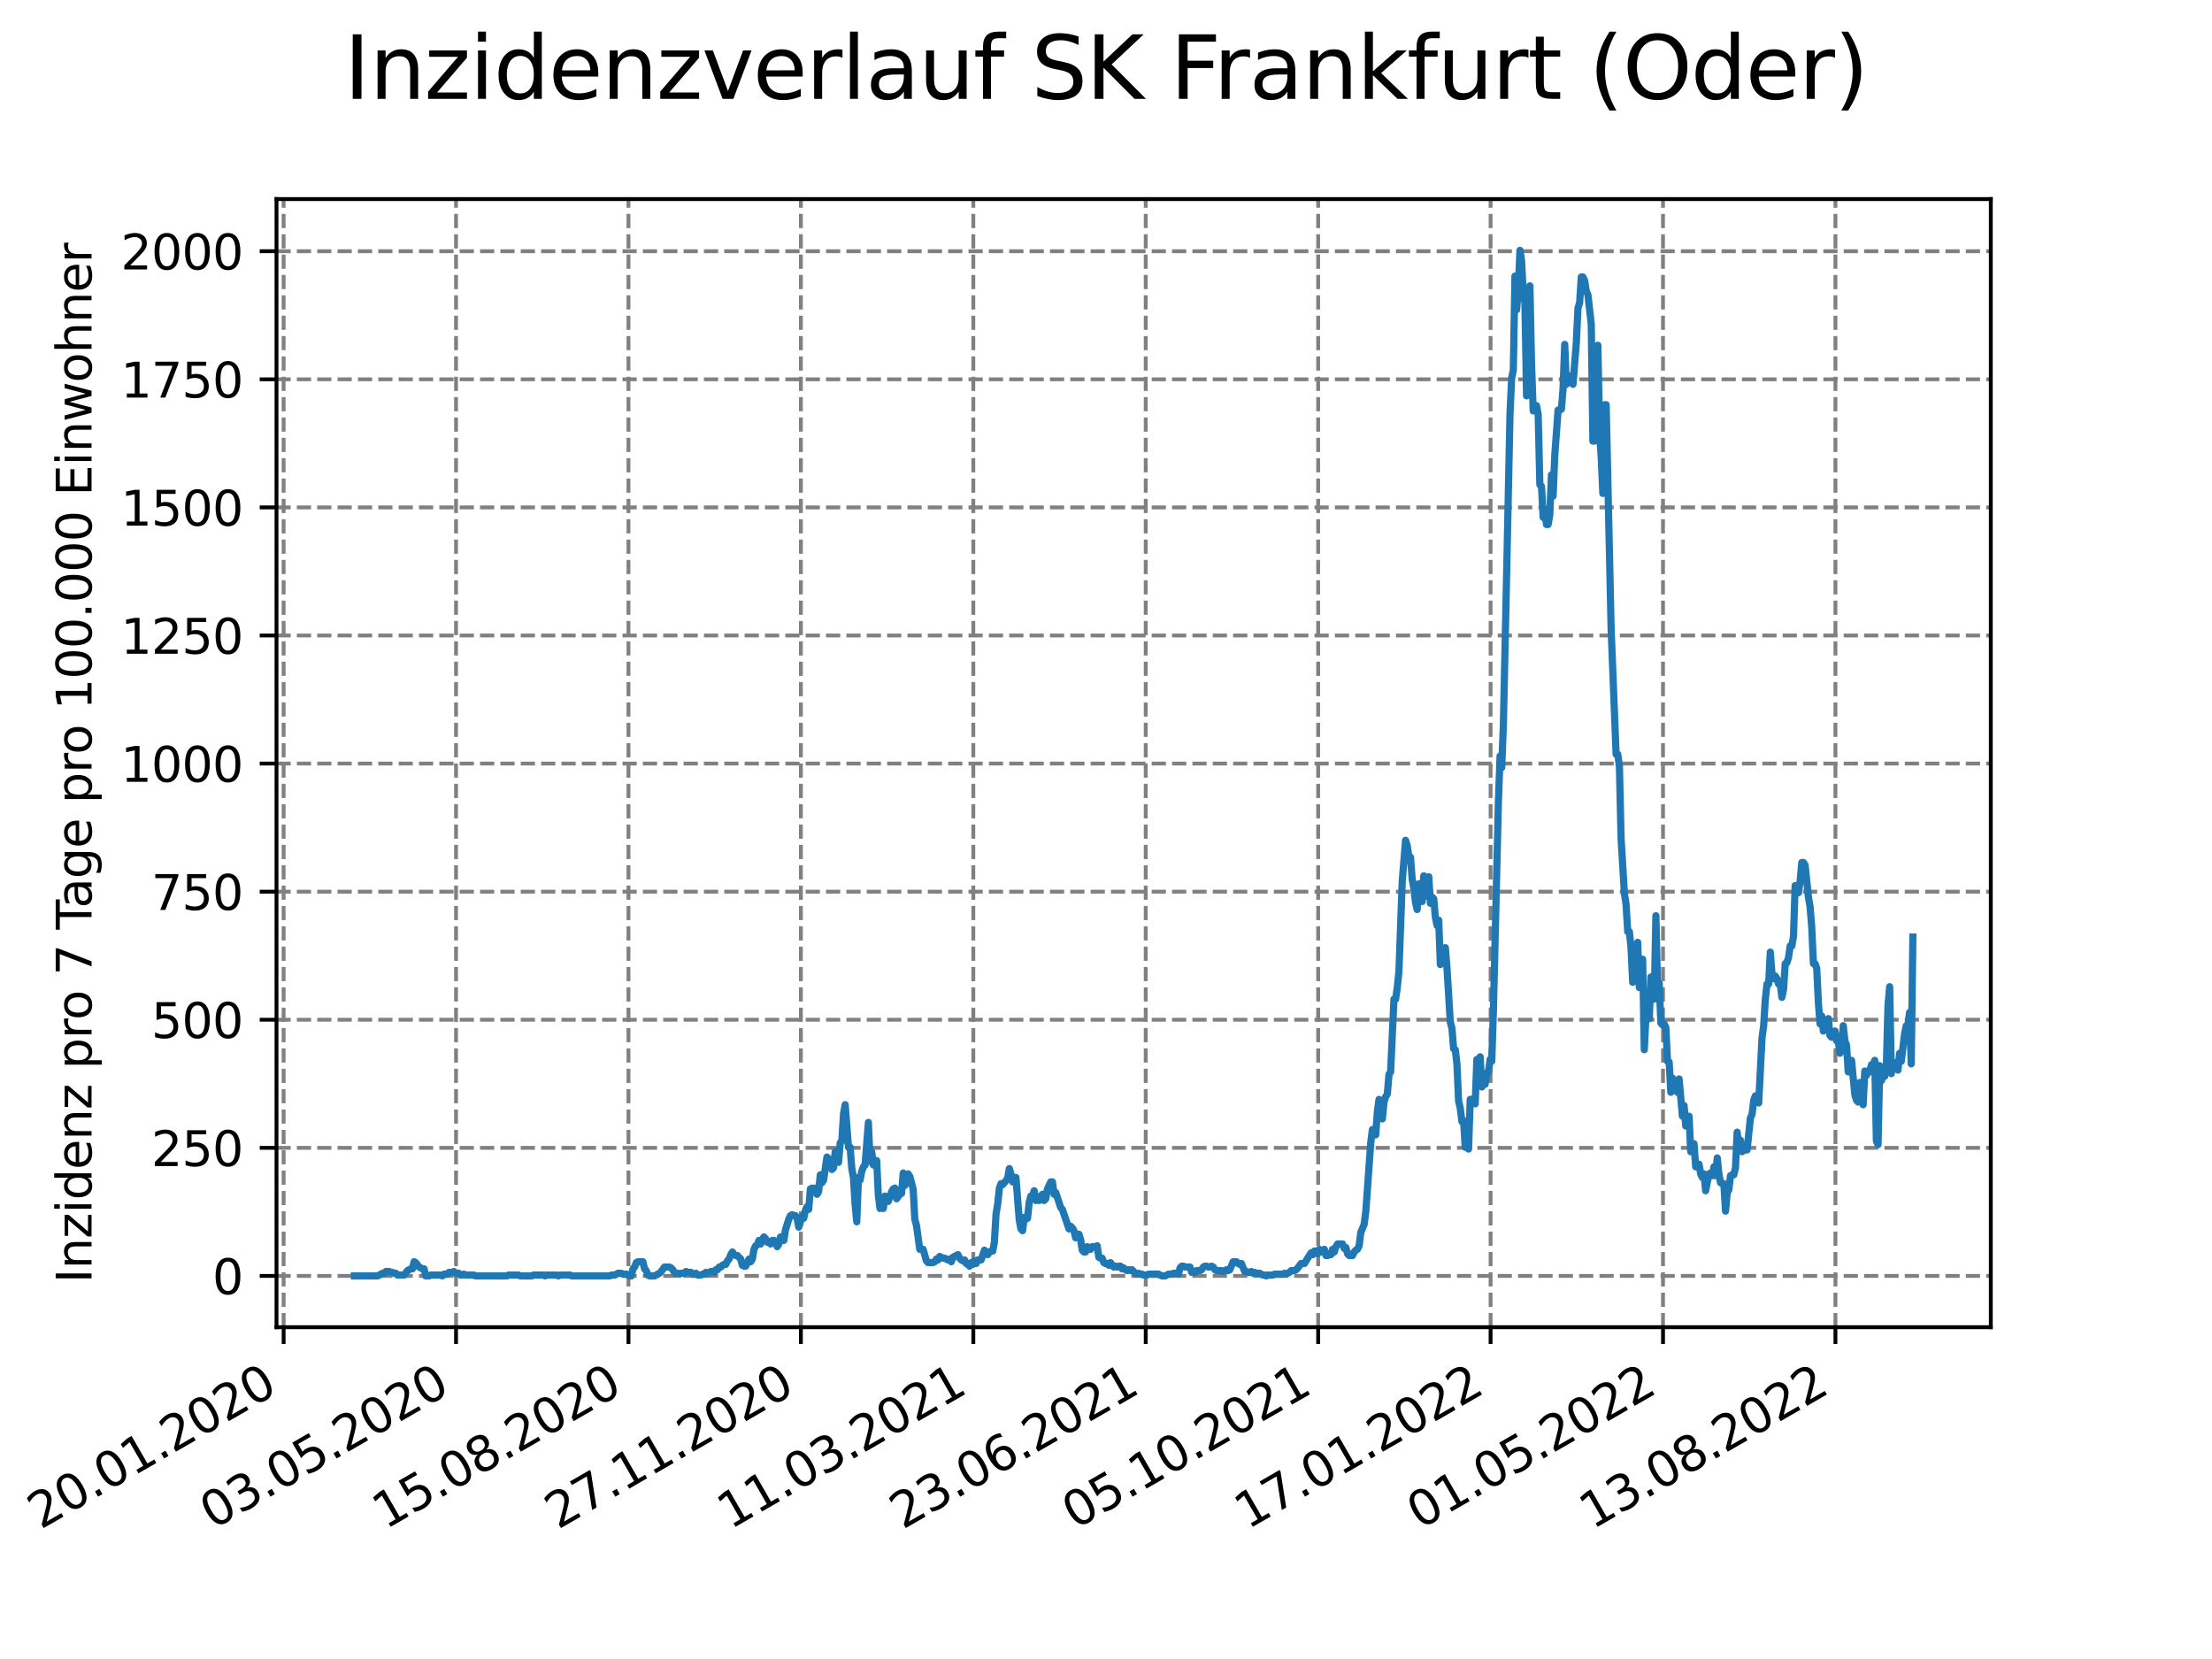<?xml version="1.0" encoding="utf-8" standalone="no"?>
<!DOCTYPE svg PUBLIC "-//W3C//DTD SVG 1.1//EN"
  "http://www.w3.org/Graphics/SVG/1.1/DTD/svg11.dtd">
<svg xmlns:xlink="http://www.w3.org/1999/xlink" width="460.8pt" height="345.6pt" viewBox="0 0 460.8 345.6" xmlns="http://www.w3.org/2000/svg" version="1.1">
 <defs>
  <style type="text/css">*{stroke-linejoin: round; stroke-linecap: butt}</style>
 </defs>
 <g id="figure_1">
  <g id="patch_1">
   <path d="M 0 345.6 
L 460.8 345.6 
L 460.8 0 
L 0 0 
z
" style="fill: #ffffff"/>
  </g>
  <g id="axes_1">
   <g id="patch_2">
    <path d="M 57.6 276.48 
L 414.72 276.48 
L 414.72 41.472 
L 57.6 41.472 
z
" style="fill: #ffffff"/>
   </g>
   <g id="matplotlib.axis_1">
    <g id="xtick_1">
     <g id="line2d_1">
      <path d="M 59.082 276.48 
L 59.082 41.472 
" clip-path="url(#pac7f9cdb94)" style="fill: none; stroke-dasharray: 2.96,1.28; stroke-dashoffset: 0; stroke: #808080; stroke-width: 0.8"/>
     </g>
     <g id="line2d_2">
      <defs>
       <path id="m117add3b43" d="M 0 0 
L 0 3.5 
" style="stroke: #000000; stroke-width: 0.8"/>
      </defs>
      <g>
       <use xlink:href="#m117add3b43" x="59.082" y="276.48" style="stroke: #000000; stroke-width: 0.8"/>
      </g>
     </g>
     <g id="text_1">
      <!-- 20.01.2020 -->
      <g transform="translate(8.457 318.689) rotate(-30) scale(0.1 -0.1)">
       <defs>
        <path id="DejaVuSans-32" d="M 1228 531 
L 3431 531 
L 3431 0 
L 469 0 
L 469 531 
Q 828 903 1448 1529 
Q 2069 2156 2228 2338 
Q 2531 2678 2651 2914 
Q 2772 3150 2772 3378 
Q 2772 3750 2511 3984 
Q 2250 4219 1831 4219 
Q 1534 4219 1204 4116 
Q 875 4013 500 3803 
L 500 4441 
Q 881 4594 1212 4672 
Q 1544 4750 1819 4750 
Q 2544 4750 2975 4387 
Q 3406 4025 3406 3419 
Q 3406 3131 3298 2873 
Q 3191 2616 2906 2266 
Q 2828 2175 2409 1742 
Q 1991 1309 1228 531 
z
" transform="scale(0.016)"/>
        <path id="DejaVuSans-30" d="M 2034 4250 
Q 1547 4250 1301 3770 
Q 1056 3291 1056 2328 
Q 1056 1369 1301 889 
Q 1547 409 2034 409 
Q 2525 409 2770 889 
Q 3016 1369 3016 2328 
Q 3016 3291 2770 3770 
Q 2525 4250 2034 4250 
z
M 2034 4750 
Q 2819 4750 3233 4129 
Q 3647 3509 3647 2328 
Q 3647 1150 3233 529 
Q 2819 -91 2034 -91 
Q 1250 -91 836 529 
Q 422 1150 422 2328 
Q 422 3509 836 4129 
Q 1250 4750 2034 4750 
z
" transform="scale(0.016)"/>
        <path id="DejaVuSans-2e" d="M 684 794 
L 1344 794 
L 1344 0 
L 684 0 
L 684 794 
z
" transform="scale(0.016)"/>
        <path id="DejaVuSans-31" d="M 794 531 
L 1825 531 
L 1825 4091 
L 703 3866 
L 703 4441 
L 1819 4666 
L 2450 4666 
L 2450 531 
L 3481 531 
L 3481 0 
L 794 0 
L 794 531 
z
" transform="scale(0.016)"/>
       </defs>
       <use xlink:href="#DejaVuSans-32"/>
       <use xlink:href="#DejaVuSans-30" x="63.623"/>
       <use xlink:href="#DejaVuSans-2e" x="127.246"/>
       <use xlink:href="#DejaVuSans-30" x="159.033"/>
       <use xlink:href="#DejaVuSans-31" x="222.656"/>
       <use xlink:href="#DejaVuSans-2e" x="286.279"/>
       <use xlink:href="#DejaVuSans-32" x="318.066"/>
       <use xlink:href="#DejaVuSans-30" x="381.689"/>
       <use xlink:href="#DejaVuSans-32" x="445.312"/>
       <use xlink:href="#DejaVuSans-30" x="508.936"/>
      </g>
     </g>
    </g>
    <g id="xtick_2">
     <g id="line2d_3">
      <path d="M 95.001 276.48 
L 95.001 41.472 
" clip-path="url(#pac7f9cdb94)" style="fill: none; stroke-dasharray: 2.96,1.28; stroke-dashoffset: 0; stroke: #808080; stroke-width: 0.8"/>
     </g>
     <g id="line2d_4">
      <g>
       <use xlink:href="#m117add3b43" x="95.001" y="276.48" style="stroke: #000000; stroke-width: 0.8"/>
      </g>
     </g>
     <g id="text_2">
      <!-- 03.05.2020 -->
      <g transform="translate(44.376 318.689) rotate(-30) scale(0.1 -0.1)">
       <defs>
        <path id="DejaVuSans-33" d="M 2597 2516 
Q 3050 2419 3304 2112 
Q 3559 1806 3559 1356 
Q 3559 666 3084 287 
Q 2609 -91 1734 -91 
Q 1441 -91 1130 -33 
Q 819 25 488 141 
L 488 750 
Q 750 597 1062 519 
Q 1375 441 1716 441 
Q 2309 441 2620 675 
Q 2931 909 2931 1356 
Q 2931 1769 2642 2001 
Q 2353 2234 1838 2234 
L 1294 2234 
L 1294 2753 
L 1863 2753 
Q 2328 2753 2575 2939 
Q 2822 3125 2822 3475 
Q 2822 3834 2567 4026 
Q 2313 4219 1838 4219 
Q 1578 4219 1281 4162 
Q 984 4106 628 3988 
L 628 4550 
Q 988 4650 1302 4700 
Q 1616 4750 1894 4750 
Q 2613 4750 3031 4423 
Q 3450 4097 3450 3541 
Q 3450 3153 3228 2886 
Q 3006 2619 2597 2516 
z
" transform="scale(0.016)"/>
        <path id="DejaVuSans-35" d="M 691 4666 
L 3169 4666 
L 3169 4134 
L 1269 4134 
L 1269 2991 
Q 1406 3038 1543 3061 
Q 1681 3084 1819 3084 
Q 2600 3084 3056 2656 
Q 3513 2228 3513 1497 
Q 3513 744 3044 326 
Q 2575 -91 1722 -91 
Q 1428 -91 1123 -41 
Q 819 9 494 109 
L 494 744 
Q 775 591 1075 516 
Q 1375 441 1709 441 
Q 2250 441 2565 725 
Q 2881 1009 2881 1497 
Q 2881 1984 2565 2268 
Q 2250 2553 1709 2553 
Q 1456 2553 1204 2497 
Q 953 2441 691 2322 
L 691 4666 
z
" transform="scale(0.016)"/>
       </defs>
       <use xlink:href="#DejaVuSans-30"/>
       <use xlink:href="#DejaVuSans-33" x="63.623"/>
       <use xlink:href="#DejaVuSans-2e" x="127.246"/>
       <use xlink:href="#DejaVuSans-30" x="159.033"/>
       <use xlink:href="#DejaVuSans-35" x="222.656"/>
       <use xlink:href="#DejaVuSans-2e" x="286.279"/>
       <use xlink:href="#DejaVuSans-32" x="318.066"/>
       <use xlink:href="#DejaVuSans-30" x="381.689"/>
       <use xlink:href="#DejaVuSans-32" x="445.312"/>
       <use xlink:href="#DejaVuSans-30" x="508.936"/>
      </g>
     </g>
    </g>
    <g id="xtick_3">
     <g id="line2d_5">
      <path d="M 130.921 276.48 
L 130.921 41.472 
" clip-path="url(#pac7f9cdb94)" style="fill: none; stroke-dasharray: 2.96,1.28; stroke-dashoffset: 0; stroke: #808080; stroke-width: 0.8"/>
     </g>
     <g id="line2d_6">
      <g>
       <use xlink:href="#m117add3b43" x="130.921" y="276.48" style="stroke: #000000; stroke-width: 0.8"/>
      </g>
     </g>
     <g id="text_3">
      <!-- 15.08.2020 -->
      <g transform="translate(80.295 318.689) rotate(-30) scale(0.1 -0.1)">
       <defs>
        <path id="DejaVuSans-38" d="M 2034 2216 
Q 1584 2216 1326 1975 
Q 1069 1734 1069 1313 
Q 1069 891 1326 650 
Q 1584 409 2034 409 
Q 2484 409 2743 651 
Q 3003 894 3003 1313 
Q 3003 1734 2745 1975 
Q 2488 2216 2034 2216 
z
M 1403 2484 
Q 997 2584 770 2862 
Q 544 3141 544 3541 
Q 544 4100 942 4425 
Q 1341 4750 2034 4750 
Q 2731 4750 3128 4425 
Q 3525 4100 3525 3541 
Q 3525 3141 3298 2862 
Q 3072 2584 2669 2484 
Q 3125 2378 3379 2068 
Q 3634 1759 3634 1313 
Q 3634 634 3220 271 
Q 2806 -91 2034 -91 
Q 1263 -91 848 271 
Q 434 634 434 1313 
Q 434 1759 690 2068 
Q 947 2378 1403 2484 
z
M 1172 3481 
Q 1172 3119 1398 2916 
Q 1625 2713 2034 2713 
Q 2441 2713 2670 2916 
Q 2900 3119 2900 3481 
Q 2900 3844 2670 4047 
Q 2441 4250 2034 4250 
Q 1625 4250 1398 4047 
Q 1172 3844 1172 3481 
z
" transform="scale(0.016)"/>
       </defs>
       <use xlink:href="#DejaVuSans-31"/>
       <use xlink:href="#DejaVuSans-35" x="63.623"/>
       <use xlink:href="#DejaVuSans-2e" x="127.246"/>
       <use xlink:href="#DejaVuSans-30" x="159.033"/>
       <use xlink:href="#DejaVuSans-38" x="222.656"/>
       <use xlink:href="#DejaVuSans-2e" x="286.279"/>
       <use xlink:href="#DejaVuSans-32" x="318.066"/>
       <use xlink:href="#DejaVuSans-30" x="381.689"/>
       <use xlink:href="#DejaVuSans-32" x="445.312"/>
       <use xlink:href="#DejaVuSans-30" x="508.936"/>
      </g>
     </g>
    </g>
    <g id="xtick_4">
     <g id="line2d_7">
      <path d="M 166.84 276.48 
L 166.84 41.472 
" clip-path="url(#pac7f9cdb94)" style="fill: none; stroke-dasharray: 2.96,1.28; stroke-dashoffset: 0; stroke: #808080; stroke-width: 0.8"/>
     </g>
     <g id="line2d_8">
      <g>
       <use xlink:href="#m117add3b43" x="166.84" y="276.48" style="stroke: #000000; stroke-width: 0.8"/>
      </g>
     </g>
     <g id="text_4">
      <!-- 27.11.2020 -->
      <g transform="translate(116.215 318.689) rotate(-30) scale(0.1 -0.1)">
       <defs>
        <path id="DejaVuSans-37" d="M 525 4666 
L 3525 4666 
L 3525 4397 
L 1831 0 
L 1172 0 
L 2766 4134 
L 525 4134 
L 525 4666 
z
" transform="scale(0.016)"/>
       </defs>
       <use xlink:href="#DejaVuSans-32"/>
       <use xlink:href="#DejaVuSans-37" x="63.623"/>
       <use xlink:href="#DejaVuSans-2e" x="127.246"/>
       <use xlink:href="#DejaVuSans-31" x="159.033"/>
       <use xlink:href="#DejaVuSans-31" x="222.656"/>
       <use xlink:href="#DejaVuSans-2e" x="286.279"/>
       <use xlink:href="#DejaVuSans-32" x="318.066"/>
       <use xlink:href="#DejaVuSans-30" x="381.689"/>
       <use xlink:href="#DejaVuSans-32" x="445.312"/>
       <use xlink:href="#DejaVuSans-30" x="508.936"/>
      </g>
     </g>
    </g>
    <g id="xtick_5">
     <g id="line2d_9">
      <path d="M 202.759 276.48 
L 202.759 41.472 
" clip-path="url(#pac7f9cdb94)" style="fill: none; stroke-dasharray: 2.96,1.28; stroke-dashoffset: 0; stroke: #808080; stroke-width: 0.8"/>
     </g>
     <g id="line2d_10">
      <g>
       <use xlink:href="#m117add3b43" x="202.759" y="276.48" style="stroke: #000000; stroke-width: 0.8"/>
      </g>
     </g>
     <g id="text_5">
      <!-- 11.03.2021 -->
      <g transform="translate(152.134 318.689) rotate(-30) scale(0.1 -0.1)">
       <use xlink:href="#DejaVuSans-31"/>
       <use xlink:href="#DejaVuSans-31" x="63.623"/>
       <use xlink:href="#DejaVuSans-2e" x="127.246"/>
       <use xlink:href="#DejaVuSans-30" x="159.033"/>
       <use xlink:href="#DejaVuSans-33" x="222.656"/>
       <use xlink:href="#DejaVuSans-2e" x="286.279"/>
       <use xlink:href="#DejaVuSans-32" x="318.066"/>
       <use xlink:href="#DejaVuSans-30" x="381.689"/>
       <use xlink:href="#DejaVuSans-32" x="445.312"/>
       <use xlink:href="#DejaVuSans-31" x="508.936"/>
      </g>
     </g>
    </g>
    <g id="xtick_6">
     <g id="line2d_11">
      <path d="M 238.678 276.48 
L 238.678 41.472 
" clip-path="url(#pac7f9cdb94)" style="fill: none; stroke-dasharray: 2.96,1.28; stroke-dashoffset: 0; stroke: #808080; stroke-width: 0.8"/>
     </g>
     <g id="line2d_12">
      <g>
       <use xlink:href="#m117add3b43" x="238.678" y="276.48" style="stroke: #000000; stroke-width: 0.8"/>
      </g>
     </g>
     <g id="text_6">
      <!-- 23.06.2021 -->
      <g transform="translate(188.053 318.689) rotate(-30) scale(0.1 -0.1)">
       <defs>
        <path id="DejaVuSans-36" d="M 2113 2584 
Q 1688 2584 1439 2293 
Q 1191 2003 1191 1497 
Q 1191 994 1439 701 
Q 1688 409 2113 409 
Q 2538 409 2786 701 
Q 3034 994 3034 1497 
Q 3034 2003 2786 2293 
Q 2538 2584 2113 2584 
z
M 3366 4563 
L 3366 3988 
Q 3128 4100 2886 4159 
Q 2644 4219 2406 4219 
Q 1781 4219 1451 3797 
Q 1122 3375 1075 2522 
Q 1259 2794 1537 2939 
Q 1816 3084 2150 3084 
Q 2853 3084 3261 2657 
Q 3669 2231 3669 1497 
Q 3669 778 3244 343 
Q 2819 -91 2113 -91 
Q 1303 -91 875 529 
Q 447 1150 447 2328 
Q 447 3434 972 4092 
Q 1497 4750 2381 4750 
Q 2619 4750 2861 4703 
Q 3103 4656 3366 4563 
z
" transform="scale(0.016)"/>
       </defs>
       <use xlink:href="#DejaVuSans-32"/>
       <use xlink:href="#DejaVuSans-33" x="63.623"/>
       <use xlink:href="#DejaVuSans-2e" x="127.246"/>
       <use xlink:href="#DejaVuSans-30" x="159.033"/>
       <use xlink:href="#DejaVuSans-36" x="222.656"/>
       <use xlink:href="#DejaVuSans-2e" x="286.279"/>
       <use xlink:href="#DejaVuSans-32" x="318.066"/>
       <use xlink:href="#DejaVuSans-30" x="381.689"/>
       <use xlink:href="#DejaVuSans-32" x="445.312"/>
       <use xlink:href="#DejaVuSans-31" x="508.936"/>
      </g>
     </g>
    </g>
    <g id="xtick_7">
     <g id="line2d_13">
      <path d="M 274.598 276.48 
L 274.598 41.472 
" clip-path="url(#pac7f9cdb94)" style="fill: none; stroke-dasharray: 2.96,1.28; stroke-dashoffset: 0; stroke: #808080; stroke-width: 0.8"/>
     </g>
     <g id="line2d_14">
      <g>
       <use xlink:href="#m117add3b43" x="274.598" y="276.48" style="stroke: #000000; stroke-width: 0.8"/>
      </g>
     </g>
     <g id="text_7">
      <!-- 05.10.2021 -->
      <g transform="translate(223.972 318.689) rotate(-30) scale(0.1 -0.1)">
       <use xlink:href="#DejaVuSans-30"/>
       <use xlink:href="#DejaVuSans-35" x="63.623"/>
       <use xlink:href="#DejaVuSans-2e" x="127.246"/>
       <use xlink:href="#DejaVuSans-31" x="159.033"/>
       <use xlink:href="#DejaVuSans-30" x="222.656"/>
       <use xlink:href="#DejaVuSans-2e" x="286.279"/>
       <use xlink:href="#DejaVuSans-32" x="318.066"/>
       <use xlink:href="#DejaVuSans-30" x="381.689"/>
       <use xlink:href="#DejaVuSans-32" x="445.312"/>
       <use xlink:href="#DejaVuSans-31" x="508.936"/>
      </g>
     </g>
    </g>
    <g id="xtick_8">
     <g id="line2d_15">
      <path d="M 310.517 276.48 
L 310.517 41.472 
" clip-path="url(#pac7f9cdb94)" style="fill: none; stroke-dasharray: 2.96,1.28; stroke-dashoffset: 0; stroke: #808080; stroke-width: 0.8"/>
     </g>
     <g id="line2d_16">
      <g>
       <use xlink:href="#m117add3b43" x="310.517" y="276.48" style="stroke: #000000; stroke-width: 0.8"/>
      </g>
     </g>
     <g id="text_8">
      <!-- 17.01.2022 -->
      <g transform="translate(259.892 318.689) rotate(-30) scale(0.1 -0.1)">
       <use xlink:href="#DejaVuSans-31"/>
       <use xlink:href="#DejaVuSans-37" x="63.623"/>
       <use xlink:href="#DejaVuSans-2e" x="127.246"/>
       <use xlink:href="#DejaVuSans-30" x="159.033"/>
       <use xlink:href="#DejaVuSans-31" x="222.656"/>
       <use xlink:href="#DejaVuSans-2e" x="286.279"/>
       <use xlink:href="#DejaVuSans-32" x="318.066"/>
       <use xlink:href="#DejaVuSans-30" x="381.689"/>
       <use xlink:href="#DejaVuSans-32" x="445.312"/>
       <use xlink:href="#DejaVuSans-32" x="508.936"/>
      </g>
     </g>
    </g>
    <g id="xtick_9">
     <g id="line2d_17">
      <path d="M 346.436 276.48 
L 346.436 41.472 
" clip-path="url(#pac7f9cdb94)" style="fill: none; stroke-dasharray: 2.96,1.28; stroke-dashoffset: 0; stroke: #808080; stroke-width: 0.8"/>
     </g>
     <g id="line2d_18">
      <g>
       <use xlink:href="#m117add3b43" x="346.436" y="276.48" style="stroke: #000000; stroke-width: 0.8"/>
      </g>
     </g>
     <g id="text_9">
      <!-- 01.05.2022 -->
      <g transform="translate(295.811 318.689) rotate(-30) scale(0.1 -0.1)">
       <use xlink:href="#DejaVuSans-30"/>
       <use xlink:href="#DejaVuSans-31" x="63.623"/>
       <use xlink:href="#DejaVuSans-2e" x="127.246"/>
       <use xlink:href="#DejaVuSans-30" x="159.033"/>
       <use xlink:href="#DejaVuSans-35" x="222.656"/>
       <use xlink:href="#DejaVuSans-2e" x="286.279"/>
       <use xlink:href="#DejaVuSans-32" x="318.066"/>
       <use xlink:href="#DejaVuSans-30" x="381.689"/>
       <use xlink:href="#DejaVuSans-32" x="445.312"/>
       <use xlink:href="#DejaVuSans-32" x="508.936"/>
      </g>
     </g>
    </g>
    <g id="xtick_10">
     <g id="line2d_19">
      <path d="M 382.355 276.48 
L 382.355 41.472 
" clip-path="url(#pac7f9cdb94)" style="fill: none; stroke-dasharray: 2.96,1.28; stroke-dashoffset: 0; stroke: #808080; stroke-width: 0.8"/>
     </g>
     <g id="line2d_20">
      <g>
       <use xlink:href="#m117add3b43" x="382.355" y="276.48" style="stroke: #000000; stroke-width: 0.8"/>
      </g>
     </g>
     <g id="text_10">
      <!-- 13.08.2022 -->
      <g transform="translate(331.73 318.689) rotate(-30) scale(0.1 -0.1)">
       <use xlink:href="#DejaVuSans-31"/>
       <use xlink:href="#DejaVuSans-33" x="63.623"/>
       <use xlink:href="#DejaVuSans-2e" x="127.246"/>
       <use xlink:href="#DejaVuSans-30" x="159.033"/>
       <use xlink:href="#DejaVuSans-38" x="222.656"/>
       <use xlink:href="#DejaVuSans-2e" x="286.279"/>
       <use xlink:href="#DejaVuSans-32" x="318.066"/>
       <use xlink:href="#DejaVuSans-30" x="381.689"/>
       <use xlink:href="#DejaVuSans-32" x="445.312"/>
       <use xlink:href="#DejaVuSans-32" x="508.936"/>
      </g>
     </g>
    </g>
   </g>
   <g id="matplotlib.axis_2">
    <g id="ytick_1">
     <g id="line2d_21">
      <path d="M 57.6 265.798 
L 414.72 265.798 
" clip-path="url(#pac7f9cdb94)" style="fill: none; stroke-dasharray: 2.96,1.28; stroke-dashoffset: 0; stroke: #808080; stroke-width: 0.8"/>
     </g>
     <g id="line2d_22">
      <defs>
       <path id="m3164fd10d6" d="M 0 0 
L -3.5 0 
" style="stroke: #000000; stroke-width: 0.8"/>
      </defs>
      <g>
       <use xlink:href="#m3164fd10d6" x="57.6" y="265.798" style="stroke: #000000; stroke-width: 0.8"/>
      </g>
     </g>
     <g id="text_11">
      <!-- 0 -->
      <g transform="translate(44.237 269.597) scale(0.1 -0.1)">
       <use xlink:href="#DejaVuSans-30"/>
      </g>
     </g>
    </g>
    <g id="ytick_2">
     <g id="line2d_23">
      <path d="M 57.6 239.115 
L 414.72 239.115 
" clip-path="url(#pac7f9cdb94)" style="fill: none; stroke-dasharray: 2.96,1.28; stroke-dashoffset: 0; stroke: #808080; stroke-width: 0.8"/>
     </g>
     <g id="line2d_24">
      <g>
       <use xlink:href="#m3164fd10d6" x="57.6" y="239.115" style="stroke: #000000; stroke-width: 0.8"/>
      </g>
     </g>
     <g id="text_12">
      <!-- 250 -->
      <g transform="translate(31.512 242.914) scale(0.1 -0.1)">
       <use xlink:href="#DejaVuSans-32"/>
       <use xlink:href="#DejaVuSans-35" x="63.623"/>
       <use xlink:href="#DejaVuSans-30" x="127.246"/>
      </g>
     </g>
    </g>
    <g id="ytick_3">
     <g id="line2d_25">
      <path d="M 57.6 212.432 
L 414.72 212.432 
" clip-path="url(#pac7f9cdb94)" style="fill: none; stroke-dasharray: 2.96,1.28; stroke-dashoffset: 0; stroke: #808080; stroke-width: 0.8"/>
     </g>
     <g id="line2d_26">
      <g>
       <use xlink:href="#m3164fd10d6" x="57.6" y="212.432" style="stroke: #000000; stroke-width: 0.8"/>
      </g>
     </g>
     <g id="text_13">
      <!-- 500 -->
      <g transform="translate(31.512 216.231) scale(0.1 -0.1)">
       <use xlink:href="#DejaVuSans-35"/>
       <use xlink:href="#DejaVuSans-30" x="63.623"/>
       <use xlink:href="#DejaVuSans-30" x="127.246"/>
      </g>
     </g>
    </g>
    <g id="ytick_4">
     <g id="line2d_27">
      <path d="M 57.6 185.749 
L 414.72 185.749 
" clip-path="url(#pac7f9cdb94)" style="fill: none; stroke-dasharray: 2.96,1.28; stroke-dashoffset: 0; stroke: #808080; stroke-width: 0.8"/>
     </g>
     <g id="line2d_28">
      <g>
       <use xlink:href="#m3164fd10d6" x="57.6" y="185.749" style="stroke: #000000; stroke-width: 0.8"/>
      </g>
     </g>
     <g id="text_14">
      <!-- 750 -->
      <g transform="translate(31.512 189.549) scale(0.1 -0.1)">
       <use xlink:href="#DejaVuSans-37"/>
       <use xlink:href="#DejaVuSans-35" x="63.623"/>
       <use xlink:href="#DejaVuSans-30" x="127.246"/>
      </g>
     </g>
    </g>
    <g id="ytick_5">
     <g id="line2d_29">
      <path d="M 57.6 159.067 
L 414.72 159.067 
" clip-path="url(#pac7f9cdb94)" style="fill: none; stroke-dasharray: 2.96,1.28; stroke-dashoffset: 0; stroke: #808080; stroke-width: 0.8"/>
     </g>
     <g id="line2d_30">
      <g>
       <use xlink:href="#m3164fd10d6" x="57.6" y="159.067" style="stroke: #000000; stroke-width: 0.8"/>
      </g>
     </g>
     <g id="text_15">
      <!-- 1000 -->
      <g transform="translate(25.15 162.866) scale(0.1 -0.1)">
       <use xlink:href="#DejaVuSans-31"/>
       <use xlink:href="#DejaVuSans-30" x="63.623"/>
       <use xlink:href="#DejaVuSans-30" x="127.246"/>
       <use xlink:href="#DejaVuSans-30" x="190.869"/>
      </g>
     </g>
    </g>
    <g id="ytick_6">
     <g id="line2d_31">
      <path d="M 57.6 132.384 
L 414.72 132.384 
" clip-path="url(#pac7f9cdb94)" style="fill: none; stroke-dasharray: 2.96,1.28; stroke-dashoffset: 0; stroke: #808080; stroke-width: 0.8"/>
     </g>
     <g id="line2d_32">
      <g>
       <use xlink:href="#m3164fd10d6" x="57.6" y="132.384" style="stroke: #000000; stroke-width: 0.8"/>
      </g>
     </g>
     <g id="text_16">
      <!-- 1250 -->
      <g transform="translate(25.15 136.183) scale(0.1 -0.1)">
       <use xlink:href="#DejaVuSans-31"/>
       <use xlink:href="#DejaVuSans-32" x="63.623"/>
       <use xlink:href="#DejaVuSans-35" x="127.246"/>
       <use xlink:href="#DejaVuSans-30" x="190.869"/>
      </g>
     </g>
    </g>
    <g id="ytick_7">
     <g id="line2d_33">
      <path d="M 57.6 105.701 
L 414.72 105.701 
" clip-path="url(#pac7f9cdb94)" style="fill: none; stroke-dasharray: 2.96,1.28; stroke-dashoffset: 0; stroke: #808080; stroke-width: 0.8"/>
     </g>
     <g id="line2d_34">
      <g>
       <use xlink:href="#m3164fd10d6" x="57.6" y="105.701" style="stroke: #000000; stroke-width: 0.8"/>
      </g>
     </g>
     <g id="text_17">
      <!-- 1500 -->
      <g transform="translate(25.15 109.5) scale(0.1 -0.1)">
       <use xlink:href="#DejaVuSans-31"/>
       <use xlink:href="#DejaVuSans-35" x="63.623"/>
       <use xlink:href="#DejaVuSans-30" x="127.246"/>
       <use xlink:href="#DejaVuSans-30" x="190.869"/>
      </g>
     </g>
    </g>
    <g id="ytick_8">
     <g id="line2d_35">
      <path d="M 57.6 79.018 
L 414.72 79.018 
" clip-path="url(#pac7f9cdb94)" style="fill: none; stroke-dasharray: 2.96,1.28; stroke-dashoffset: 0; stroke: #808080; stroke-width: 0.8"/>
     </g>
     <g id="line2d_36">
      <g>
       <use xlink:href="#m3164fd10d6" x="57.6" y="79.018" style="stroke: #000000; stroke-width: 0.8"/>
      </g>
     </g>
     <g id="text_18">
      <!-- 1750 -->
      <g transform="translate(25.15 82.817) scale(0.1 -0.1)">
       <use xlink:href="#DejaVuSans-31"/>
       <use xlink:href="#DejaVuSans-37" x="63.623"/>
       <use xlink:href="#DejaVuSans-35" x="127.246"/>
       <use xlink:href="#DejaVuSans-30" x="190.869"/>
      </g>
     </g>
    </g>
    <g id="ytick_9">
     <g id="line2d_37">
      <path d="M 57.6 52.335 
L 414.72 52.335 
" clip-path="url(#pac7f9cdb94)" style="fill: none; stroke-dasharray: 2.96,1.28; stroke-dashoffset: 0; stroke: #808080; stroke-width: 0.8"/>
     </g>
     <g id="line2d_38">
      <g>
       <use xlink:href="#m3164fd10d6" x="57.6" y="52.335" style="stroke: #000000; stroke-width: 0.8"/>
      </g>
     </g>
     <g id="text_19">
      <!-- 2000 -->
      <g transform="translate(25.15 56.135) scale(0.1 -0.1)">
       <use xlink:href="#DejaVuSans-32"/>
       <use xlink:href="#DejaVuSans-30" x="63.623"/>
       <use xlink:href="#DejaVuSans-30" x="127.246"/>
       <use xlink:href="#DejaVuSans-30" x="190.869"/>
      </g>
     </g>
    </g>
    <g id="text_20">
     <!-- Inzidenz pro 7 Tage pro 100.000 Einwohner -->
     <g transform="translate(19.07 267.301) rotate(-90) scale(0.1 -0.1)">
      <defs>
       <path id="DejaVuSans-49" d="M 628 4666 
L 1259 4666 
L 1259 0 
L 628 0 
L 628 4666 
z
" transform="scale(0.016)"/>
       <path id="DejaVuSans-6e" d="M 3513 2113 
L 3513 0 
L 2938 0 
L 2938 2094 
Q 2938 2591 2744 2837 
Q 2550 3084 2163 3084 
Q 1697 3084 1428 2787 
Q 1159 2491 1159 1978 
L 1159 0 
L 581 0 
L 581 3500 
L 1159 3500 
L 1159 2956 
Q 1366 3272 1645 3428 
Q 1925 3584 2291 3584 
Q 2894 3584 3203 3211 
Q 3513 2838 3513 2113 
z
" transform="scale(0.016)"/>
       <path id="DejaVuSans-7a" d="M 353 3500 
L 3084 3500 
L 3084 2975 
L 922 459 
L 3084 459 
L 3084 0 
L 275 0 
L 275 525 
L 2438 3041 
L 353 3041 
L 353 3500 
z
" transform="scale(0.016)"/>
       <path id="DejaVuSans-69" d="M 603 3500 
L 1178 3500 
L 1178 0 
L 603 0 
L 603 3500 
z
M 603 4863 
L 1178 4863 
L 1178 4134 
L 603 4134 
L 603 4863 
z
" transform="scale(0.016)"/>
       <path id="DejaVuSans-64" d="M 2906 2969 
L 2906 4863 
L 3481 4863 
L 3481 0 
L 2906 0 
L 2906 525 
Q 2725 213 2448 61 
Q 2172 -91 1784 -91 
Q 1150 -91 751 415 
Q 353 922 353 1747 
Q 353 2572 751 3078 
Q 1150 3584 1784 3584 
Q 2172 3584 2448 3432 
Q 2725 3281 2906 2969 
z
M 947 1747 
Q 947 1113 1208 752 
Q 1469 391 1925 391 
Q 2381 391 2643 752 
Q 2906 1113 2906 1747 
Q 2906 2381 2643 2742 
Q 2381 3103 1925 3103 
Q 1469 3103 1208 2742 
Q 947 2381 947 1747 
z
" transform="scale(0.016)"/>
       <path id="DejaVuSans-65" d="M 3597 1894 
L 3597 1613 
L 953 1613 
Q 991 1019 1311 708 
Q 1631 397 2203 397 
Q 2534 397 2845 478 
Q 3156 559 3463 722 
L 3463 178 
Q 3153 47 2828 -22 
Q 2503 -91 2169 -91 
Q 1331 -91 842 396 
Q 353 884 353 1716 
Q 353 2575 817 3079 
Q 1281 3584 2069 3584 
Q 2775 3584 3186 3129 
Q 3597 2675 3597 1894 
z
M 3022 2063 
Q 3016 2534 2758 2815 
Q 2500 3097 2075 3097 
Q 1594 3097 1305 2825 
Q 1016 2553 972 2059 
L 3022 2063 
z
" transform="scale(0.016)"/>
       <path id="DejaVuSans-20" transform="scale(0.016)"/>
       <path id="DejaVuSans-70" d="M 1159 525 
L 1159 -1331 
L 581 -1331 
L 581 3500 
L 1159 3500 
L 1159 2969 
Q 1341 3281 1617 3432 
Q 1894 3584 2278 3584 
Q 2916 3584 3314 3078 
Q 3713 2572 3713 1747 
Q 3713 922 3314 415 
Q 2916 -91 2278 -91 
Q 1894 -91 1617 61 
Q 1341 213 1159 525 
z
M 3116 1747 
Q 3116 2381 2855 2742 
Q 2594 3103 2138 3103 
Q 1681 3103 1420 2742 
Q 1159 2381 1159 1747 
Q 1159 1113 1420 752 
Q 1681 391 2138 391 
Q 2594 391 2855 752 
Q 3116 1113 3116 1747 
z
" transform="scale(0.016)"/>
       <path id="DejaVuSans-72" d="M 2631 2963 
Q 2534 3019 2420 3045 
Q 2306 3072 2169 3072 
Q 1681 3072 1420 2755 
Q 1159 2438 1159 1844 
L 1159 0 
L 581 0 
L 581 3500 
L 1159 3500 
L 1159 2956 
Q 1341 3275 1631 3429 
Q 1922 3584 2338 3584 
Q 2397 3584 2469 3576 
Q 2541 3569 2628 3553 
L 2631 2963 
z
" transform="scale(0.016)"/>
       <path id="DejaVuSans-6f" d="M 1959 3097 
Q 1497 3097 1228 2736 
Q 959 2375 959 1747 
Q 959 1119 1226 758 
Q 1494 397 1959 397 
Q 2419 397 2687 759 
Q 2956 1122 2956 1747 
Q 2956 2369 2687 2733 
Q 2419 3097 1959 3097 
z
M 1959 3584 
Q 2709 3584 3137 3096 
Q 3566 2609 3566 1747 
Q 3566 888 3137 398 
Q 2709 -91 1959 -91 
Q 1206 -91 779 398 
Q 353 888 353 1747 
Q 353 2609 779 3096 
Q 1206 3584 1959 3584 
z
" transform="scale(0.016)"/>
       <path id="DejaVuSans-54" d="M -19 4666 
L 3928 4666 
L 3928 4134 
L 2272 4134 
L 2272 0 
L 1638 0 
L 1638 4134 
L -19 4134 
L -19 4666 
z
" transform="scale(0.016)"/>
       <path id="DejaVuSans-61" d="M 2194 1759 
Q 1497 1759 1228 1600 
Q 959 1441 959 1056 
Q 959 750 1161 570 
Q 1363 391 1709 391 
Q 2188 391 2477 730 
Q 2766 1069 2766 1631 
L 2766 1759 
L 2194 1759 
z
M 3341 1997 
L 3341 0 
L 2766 0 
L 2766 531 
Q 2569 213 2275 61 
Q 1981 -91 1556 -91 
Q 1019 -91 701 211 
Q 384 513 384 1019 
Q 384 1609 779 1909 
Q 1175 2209 1959 2209 
L 2766 2209 
L 2766 2266 
Q 2766 2663 2505 2880 
Q 2244 3097 1772 3097 
Q 1472 3097 1187 3025 
Q 903 2953 641 2809 
L 641 3341 
Q 956 3463 1253 3523 
Q 1550 3584 1831 3584 
Q 2591 3584 2966 3190 
Q 3341 2797 3341 1997 
z
" transform="scale(0.016)"/>
       <path id="DejaVuSans-67" d="M 2906 1791 
Q 2906 2416 2648 2759 
Q 2391 3103 1925 3103 
Q 1463 3103 1205 2759 
Q 947 2416 947 1791 
Q 947 1169 1205 825 
Q 1463 481 1925 481 
Q 2391 481 2648 825 
Q 2906 1169 2906 1791 
z
M 3481 434 
Q 3481 -459 3084 -895 
Q 2688 -1331 1869 -1331 
Q 1566 -1331 1297 -1286 
Q 1028 -1241 775 -1147 
L 775 -588 
Q 1028 -725 1275 -790 
Q 1522 -856 1778 -856 
Q 2344 -856 2625 -561 
Q 2906 -266 2906 331 
L 2906 616 
Q 2728 306 2450 153 
Q 2172 0 1784 0 
Q 1141 0 747 490 
Q 353 981 353 1791 
Q 353 2603 747 3093 
Q 1141 3584 1784 3584 
Q 2172 3584 2450 3431 
Q 2728 3278 2906 2969 
L 2906 3500 
L 3481 3500 
L 3481 434 
z
" transform="scale(0.016)"/>
       <path id="DejaVuSans-45" d="M 628 4666 
L 3578 4666 
L 3578 4134 
L 1259 4134 
L 1259 2753 
L 3481 2753 
L 3481 2222 
L 1259 2222 
L 1259 531 
L 3634 531 
L 3634 0 
L 628 0 
L 628 4666 
z
" transform="scale(0.016)"/>
       <path id="DejaVuSans-77" d="M 269 3500 
L 844 3500 
L 1563 769 
L 2278 3500 
L 2956 3500 
L 3675 769 
L 4391 3500 
L 4966 3500 
L 4050 0 
L 3372 0 
L 2619 2869 
L 1863 0 
L 1184 0 
L 269 3500 
z
" transform="scale(0.016)"/>
       <path id="DejaVuSans-68" d="M 3513 2113 
L 3513 0 
L 2938 0 
L 2938 2094 
Q 2938 2591 2744 2837 
Q 2550 3084 2163 3084 
Q 1697 3084 1428 2787 
Q 1159 2491 1159 1978 
L 1159 0 
L 581 0 
L 581 4863 
L 1159 4863 
L 1159 2956 
Q 1366 3272 1645 3428 
Q 1925 3584 2291 3584 
Q 2894 3584 3203 3211 
Q 3513 2838 3513 2113 
z
" transform="scale(0.016)"/>
      </defs>
      <use xlink:href="#DejaVuSans-49"/>
      <use xlink:href="#DejaVuSans-6e" x="29.492"/>
      <use xlink:href="#DejaVuSans-7a" x="92.871"/>
      <use xlink:href="#DejaVuSans-69" x="145.361"/>
      <use xlink:href="#DejaVuSans-64" x="173.145"/>
      <use xlink:href="#DejaVuSans-65" x="236.621"/>
      <use xlink:href="#DejaVuSans-6e" x="298.145"/>
      <use xlink:href="#DejaVuSans-7a" x="361.523"/>
      <use xlink:href="#DejaVuSans-20" x="414.014"/>
      <use xlink:href="#DejaVuSans-70" x="445.801"/>
      <use xlink:href="#DejaVuSans-72" x="509.277"/>
      <use xlink:href="#DejaVuSans-6f" x="548.141"/>
      <use xlink:href="#DejaVuSans-20" x="609.322"/>
      <use xlink:href="#DejaVuSans-37" x="641.109"/>
      <use xlink:href="#DejaVuSans-20" x="704.732"/>
      <use xlink:href="#DejaVuSans-54" x="736.52"/>
      <use xlink:href="#DejaVuSans-61" x="781.104"/>
      <use xlink:href="#DejaVuSans-67" x="842.383"/>
      <use xlink:href="#DejaVuSans-65" x="905.859"/>
      <use xlink:href="#DejaVuSans-20" x="967.383"/>
      <use xlink:href="#DejaVuSans-70" x="999.17"/>
      <use xlink:href="#DejaVuSans-72" x="1062.646"/>
      <use xlink:href="#DejaVuSans-6f" x="1101.51"/>
      <use xlink:href="#DejaVuSans-20" x="1162.691"/>
      <use xlink:href="#DejaVuSans-31" x="1194.479"/>
      <use xlink:href="#DejaVuSans-30" x="1258.102"/>
      <use xlink:href="#DejaVuSans-30" x="1321.725"/>
      <use xlink:href="#DejaVuSans-2e" x="1385.348"/>
      <use xlink:href="#DejaVuSans-30" x="1417.135"/>
      <use xlink:href="#DejaVuSans-30" x="1480.758"/>
      <use xlink:href="#DejaVuSans-30" x="1544.381"/>
      <use xlink:href="#DejaVuSans-20" x="1608.004"/>
      <use xlink:href="#DejaVuSans-45" x="1639.791"/>
      <use xlink:href="#DejaVuSans-69" x="1702.975"/>
      <use xlink:href="#DejaVuSans-6e" x="1730.758"/>
      <use xlink:href="#DejaVuSans-77" x="1794.137"/>
      <use xlink:href="#DejaVuSans-6f" x="1875.924"/>
      <use xlink:href="#DejaVuSans-68" x="1937.105"/>
      <use xlink:href="#DejaVuSans-6e" x="2000.484"/>
      <use xlink:href="#DejaVuSans-65" x="2063.863"/>
      <use xlink:href="#DejaVuSans-72" x="2125.387"/>
     </g>
    </g>
   </g>
   <g id="line2d_39">
    <path d="M 73.833 265.798 
L 78.668 265.798 
L 79.704 265.243 
L 80.05 265.243 
L 80.395 264.874 
L 81.086 264.874 
L 81.431 265.059 
L 81.776 265.059 
L 82.122 265.243 
L 82.467 265.243 
L 82.813 265.613 
L 84.194 265.613 
L 84.885 264.689 
L 85.576 264.319 
L 85.921 264.319 
L 86.266 262.841 
L 86.612 263.026 
L 87.302 263.95 
L 87.993 264.319 
L 88.339 264.319 
L 88.684 265.798 
L 89.375 265.798 
L 89.72 265.613 
L 91.792 265.613 
L 92.138 265.798 
L 92.483 265.428 
L 93.174 265.428 
L 93.519 265.059 
L 94.21 265.059 
L 94.555 264.874 
L 94.901 265.243 
L 95.591 265.243 
L 95.937 265.613 
L 96.282 265.613 
L 96.628 265.428 
L 96.973 265.613 
L 98.7 265.613 
L 99.045 265.798 
L 105.607 265.798 
L 105.953 265.613 
L 108.025 265.613 
L 108.37 265.798 
L 110.788 265.798 
L 111.133 265.613 
L 113.206 265.613 
L 113.551 265.798 
L 113.896 265.613 
L 115.969 265.613 
L 116.314 265.798 
L 116.659 265.613 
L 118.732 265.613 
L 119.077 265.798 
L 127.021 265.798 
L 127.366 265.613 
L 128.057 265.613 
L 128.748 265.243 
L 129.438 265.243 
L 129.784 265.428 
L 130.475 265.428 
L 131.165 265.798 
L 131.511 265.798 
L 131.856 264.319 
L 132.201 263.95 
L 132.547 263.026 
L 132.892 262.841 
L 133.928 262.841 
L 134.274 264.319 
L 134.619 264.689 
L 134.964 265.613 
L 135.31 265.798 
L 136.346 265.798 
L 137.382 265.243 
L 137.728 264.874 
L 138.418 263.95 
L 139.454 263.95 
L 139.8 264.135 
L 140.145 264.504 
L 140.491 265.059 
L 140.836 265.243 
L 141.181 265.243 
L 141.527 265.428 
L 141.872 265.243 
L 142.563 265.243 
L 142.908 264.874 
L 143.254 265.059 
L 143.944 265.059 
L 144.29 265.428 
L 144.635 265.428 
L 144.98 265.243 
L 145.326 265.613 
L 146.017 265.613 
L 146.362 265.428 
L 146.707 265.428 
L 147.053 265.059 
L 147.398 265.243 
L 148.089 264.874 
L 148.434 264.874 
L 148.78 265.059 
L 149.125 264.504 
L 149.47 264.504 
L 149.816 263.95 
L 150.161 263.95 
L 150.506 263.58 
L 150.852 263.395 
L 151.197 263.395 
L 151.543 262.656 
L 151.888 262.286 
L 152.233 261.362 
L 152.579 260.808 
L 152.924 261.362 
L 153.269 261.547 
L 153.615 261.547 
L 154.306 262.286 
L 154.651 263.58 
L 154.996 263.765 
L 155.342 263.765 
L 156.032 262.286 
L 156.378 262.841 
L 156.723 262.286 
L 157.069 260.253 
L 157.414 259.514 
L 157.759 259.329 
L 158.105 258.405 
L 158.45 259.145 
L 158.796 258.22 
L 159.141 257.666 
L 159.486 258.036 
L 159.832 258.775 
L 160.177 258.775 
L 160.522 259.145 
L 160.868 258.405 
L 161.213 258.405 
L 161.559 258.775 
L 161.904 259.699 
L 162.249 259.145 
L 162.595 257.666 
L 162.94 258.405 
L 163.285 258.405 
L 163.631 256.188 
L 164.322 253.97 
L 164.667 253.231 
L 165.012 253.046 
L 165.358 253.231 
L 165.703 253.231 
L 166.048 253.785 
L 166.394 255.633 
L 167.085 253.415 
L 167.43 253.785 
L 167.775 252.122 
L 168.121 251.382 
L 168.466 251.937 
L 168.811 247.686 
L 169.157 247.501 
L 169.502 248.056 
L 169.848 247.501 
L 170.193 248.795 
L 170.538 248.241 
L 170.884 244.729 
L 171.229 246.392 
L 171.574 245.838 
L 172.265 241.033 
L 172.611 241.403 
L 172.956 241.957 
L 173.301 243.62 
L 173.647 243.251 
L 173.992 239.924 
L 174.337 239.739 
L 174.683 242.142 
L 175.028 238.076 
L 175.374 237.706 
L 175.719 231.977 
L 176.064 230.129 
L 176.755 239 
L 177.101 239 
L 177.446 243.435 
L 177.791 245.284 
L 178.137 251.013 
L 178.482 254.524 
L 178.827 245.284 
L 179.173 245.838 
L 179.518 243.99 
L 179.864 243.066 
L 180.209 242.696 
L 180.9 233.825 
L 181.245 241.957 
L 181.59 239.924 
L 181.936 242.696 
L 182.281 242.511 
L 182.627 241.772 
L 182.972 248.98 
L 183.317 251.752 
L 183.663 251.567 
L 184.008 251.752 
L 184.353 249.165 
L 184.699 250.274 
L 185.044 250.274 
L 185.735 248.241 
L 186.08 247.686 
L 186.426 247.501 
L 186.771 249.719 
L 187.462 248.795 
L 187.807 248.61 
L 188.153 244.36 
L 188.498 246.947 
L 189.189 244.544 
L 189.534 245.099 
L 190.225 247.686 
L 190.57 253.97 
L 190.916 255.263 
L 191.606 260.253 
L 192.297 260.253 
L 192.988 262.656 
L 193.333 263.026 
L 194.369 263.026 
L 194.715 262.841 
L 195.06 262.286 
L 195.405 262.471 
L 195.751 261.732 
L 196.442 262.102 
L 196.787 262.102 
L 197.478 262.471 
L 197.823 262.286 
L 198.169 262.841 
L 198.514 261.917 
L 199.55 261.362 
L 199.895 262.102 
L 200.241 262.471 
L 200.586 262.656 
L 200.932 262.471 
L 201.277 263.21 
L 201.622 263.395 
L 201.968 263.765 
L 202.313 263.026 
L 202.658 263.395 
L 203.004 262.656 
L 203.349 263.21 
L 203.695 262.471 
L 204.385 262.471 
L 205.076 260.438 
L 205.421 261.177 
L 205.767 261.362 
L 206.112 260.808 
L 206.458 260.623 
L 206.803 260.623 
L 207.148 258.775 
L 207.494 252.861 
L 207.839 250.828 
L 208.184 247.501 
L 208.53 246.577 
L 208.875 246.762 
L 209.221 246.392 
L 209.911 245.468 
L 210.257 243.435 
L 210.602 244.544 
L 210.947 246.208 
L 211.293 245.284 
L 211.638 245.284 
L 212.329 254.155 
L 212.674 256.003 
L 213.02 256.372 
L 213.365 253.6 
L 213.71 253.97 
L 214.056 253.785 
L 214.401 250.458 
L 214.747 249.165 
L 215.092 249.165 
L 215.437 248.056 
L 215.783 250.089 
L 216.128 249.904 
L 216.474 250.089 
L 216.819 249.165 
L 217.164 248.795 
L 217.51 250.089 
L 217.855 249.719 
L 218.2 247.686 
L 218.891 246.208 
L 219.237 246.208 
L 219.582 248.795 
L 219.927 248.425 
L 220.963 251.567 
L 221.309 251.937 
L 222.69 256.003 
L 223.036 255.448 
L 223.381 255.818 
L 223.726 256.372 
L 224.072 257.851 
L 224.417 257.296 
L 224.763 257.112 
L 225.108 258.22 
L 225.453 260.438 
L 225.799 260.808 
L 226.144 260.808 
L 226.489 259.699 
L 226.835 260.253 
L 227.18 260.253 
L 227.526 259.699 
L 228.216 259.699 
L 228.562 259.514 
L 228.907 261.917 
L 229.252 262.102 
L 229.598 262.102 
L 229.943 263.026 
L 230.289 263.21 
L 230.634 263.21 
L 230.979 263.58 
L 231.325 263.026 
L 232.015 263.95 
L 232.361 263.765 
L 232.706 263.95 
L 233.052 263.765 
L 233.397 263.765 
L 233.742 264.319 
L 234.088 264.135 
L 234.433 264.504 
L 234.778 264.689 
L 235.124 264.504 
L 235.469 264.689 
L 235.815 264.504 
L 236.505 265.243 
L 236.851 265.428 
L 237.196 265.243 
L 237.542 265.428 
L 237.887 265.428 
L 238.232 265.613 
L 238.923 265.613 
L 239.268 265.428 
L 241.341 265.428 
L 242.031 265.798 
L 242.722 265.798 
L 243.413 265.428 
L 244.104 265.428 
L 244.449 265.243 
L 245.14 265.243 
L 245.485 265.428 
L 245.831 264.135 
L 246.176 263.765 
L 246.521 263.765 
L 246.867 263.95 
L 247.903 263.95 
L 248.248 265.059 
L 248.939 265.059 
L 249.284 264.689 
L 249.975 264.689 
L 250.32 264.504 
L 250.666 263.95 
L 251.011 263.765 
L 251.357 263.765 
L 251.702 263.95 
L 252.047 263.95 
L 252.393 263.765 
L 252.738 263.95 
L 253.083 264.504 
L 253.429 264.689 
L 254.465 264.689 
L 254.81 264.874 
L 255.501 264.504 
L 255.846 264.689 
L 256.192 264.504 
L 256.883 262.841 
L 257.573 262.841 
L 257.919 263.21 
L 258.264 263.395 
L 258.61 263.21 
L 259.3 264.874 
L 259.646 264.874 
L 259.991 265.059 
L 260.336 265.059 
L 260.682 264.874 
L 261.027 265.243 
L 261.373 265.059 
L 261.718 265.243 
L 262.409 265.243 
L 263.099 265.613 
L 263.445 265.613 
L 263.79 265.798 
L 264.136 265.613 
L 265.172 265.613 
L 265.517 265.428 
L 267.244 265.428 
L 267.589 265.243 
L 267.935 265.428 
L 268.625 265.059 
L 268.971 264.689 
L 269.662 264.689 
L 270.007 264.504 
L 270.352 264.135 
L 271.043 263.21 
L 271.734 263.21 
L 273.115 260.993 
L 273.461 261.362 
L 273.806 260.623 
L 274.151 260.623 
L 274.497 261.177 
L 274.842 260.253 
L 275.188 260.808 
L 275.533 260.623 
L 275.878 260.253 
L 276.224 261.547 
L 276.569 261.547 
L 276.915 261.362 
L 277.26 261.362 
L 277.605 260.253 
L 277.951 260.808 
L 278.296 259.699 
L 278.641 259.145 
L 279.678 259.145 
L 280.023 260.069 
L 280.368 259.884 
L 280.714 261.177 
L 281.059 261.547 
L 281.75 261.547 
L 282.095 260.808 
L 282.441 260.438 
L 282.786 260.253 
L 283.131 259.514 
L 283.477 256.742 
L 284.167 255.079 
L 284.513 252.491 
L 285.549 238.076 
L 285.894 235.304 
L 286.24 236.043 
L 286.585 236.413 
L 286.93 231.607 
L 287.276 229.02 
L 287.621 229.944 
L 287.967 233.086 
L 288.312 229.575 
L 288.657 228.466 
L 289.003 227.911 
L 289.348 223.845 
L 289.693 223.291 
L 290.384 208.136 
L 290.73 208.136 
L 291.075 205.734 
L 291.42 202.407 
L 292.111 183.556 
L 292.802 175.055 
L 293.147 176.164 
L 293.493 178.566 
L 293.838 178.566 
L 294.183 183.186 
L 294.529 185.035 
L 294.874 187.992 
L 295.219 189.47 
L 295.565 184.111 
L 295.91 185.035 
L 296.256 187.807 
L 296.601 182.447 
L 297.292 186.698 
L 297.637 182.632 
L 297.983 188.176 
L 298.328 186.883 
L 298.673 187.252 
L 299.019 191.133 
L 299.364 192.797 
L 299.709 191.688 
L 300.055 200.929 
L 300.4 198.896 
L 300.746 200.374 
L 301.091 197.417 
L 301.436 201.668 
L 302.127 212.941 
L 302.472 214.235 
L 302.818 218.486 
L 303.163 218.671 
L 303.509 221.628 
L 303.854 229.39 
L 304.199 230.868 
L 304.545 233.64 
L 304.89 233.456 
L 305.235 239 
L 305.581 238.63 
L 305.926 239.37 
L 306.272 229.02 
L 306.617 229.575 
L 306.962 228.835 
L 307.308 229.944 
L 307.653 220.703 
L 307.998 221.073 
L 308.344 220.149 
L 308.689 226.433 
L 309.035 225.693 
L 309.38 225.878 
L 309.725 223.476 
L 310.071 223.291 
L 310.416 220.703 
L 310.761 221.073 
L 311.107 210.354 
L 312.143 167.108 
L 312.488 157.497 
L 312.834 159.9 
L 313.179 151.029 
L 313.87 119.056 
L 314.561 86.16 
L 314.906 78.767 
L 315.251 77.104 
L 315.597 57.514 
L 315.942 64.537 
L 316.288 60.286 
L 316.633 52.154 
L 316.978 54.372 
L 317.324 61.21 
L 317.669 63.058 
L 318.014 82.463 
L 318.36 60.84 
L 318.705 59.547 
L 319.051 75.995 
L 319.396 85.605 
L 319.741 84.496 
L 320.087 84.496 
L 320.432 86.345 
L 320.777 100.945 
L 321.123 101.314 
L 321.468 107.783 
L 321.814 106.304 
L 322.159 109.261 
L 322.504 109.261 
L 322.85 107.228 
L 323.195 98.912 
L 323.54 103.347 
L 323.886 94.846 
L 324.577 85.42 
L 324.922 85.42 
L 325.267 85.236 
L 325.613 80.985 
L 325.958 71.744 
L 326.303 80.061 
L 326.649 78.213 
L 326.994 78.398 
L 327.34 78.398 
L 327.685 80.061 
L 328.376 71.375 
L 328.721 64.167 
L 329.066 63.058 
L 329.412 57.699 
L 329.757 57.699 
L 330.103 58.438 
L 330.448 60.656 
L 330.793 61.395 
L 331.484 67.494 
L 331.829 91.889 
L 332.175 91.889 
L 332.52 75.071 
L 332.866 71.929 
L 333.211 90.041 
L 333.556 95.216 
L 333.902 102.793 
L 334.247 84.312 
L 334.592 84.312 
L 335.629 131.069 
L 336.665 157.128 
L 337.01 157.128 
L 337.356 159.715 
L 337.701 174.685 
L 338.392 186.143 
L 338.737 188.361 
L 339.082 194.09 
L 339.428 194.09 
L 339.773 197.417 
L 340.119 204.625 
L 340.464 200.374 
L 340.809 199.82 
L 341.155 196.308 
L 341.5 205.734 
L 341.845 205.734 
L 342.191 199.82 
L 342.536 218.671 
L 342.882 211.648 
L 343.227 210.539 
L 343.572 212.202 
L 343.918 203.516 
L 344.263 203.516 
L 344.608 208.136 
L 344.954 190.764 
L 345.299 205.918 
L 345.645 204.81 
L 345.99 213.126 
L 346.335 213.496 
L 346.681 213.311 
L 347.026 214.05 
L 347.371 221.073 
L 347.717 221.258 
L 348.062 227.542 
L 348.408 224.585 
L 348.753 225.693 
L 349.098 225.878 
L 349.444 227.542 
L 349.789 224.769 
L 350.48 232.532 
L 350.825 230.314 
L 351.171 234.564 
L 351.516 234.564 
L 351.861 232.532 
L 352.207 239.924 
L 352.552 239.37 
L 352.897 238.261 
L 353.243 243.066 
L 353.588 242.511 
L 353.934 242.511 
L 354.279 244.544 
L 354.624 245.284 
L 354.97 244.544 
L 355.315 248.056 
L 356.006 244.544 
L 356.351 244.36 
L 356.697 244.914 
L 357.042 243.066 
L 357.387 244.914 
L 357.733 241.218 
L 358.078 244.544 
L 358.424 246.392 
L 358.769 246.577 
L 359.114 246.577 
L 359.46 252.306 
L 359.805 248.425 
L 360.15 247.871 
L 360.496 244.914 
L 360.841 244.729 
L 361.187 244.729 
L 361.532 243.251 
L 361.877 235.858 
L 362.223 238.815 
L 362.568 237.521 
L 362.913 239.924 
L 363.259 239.554 
L 363.95 239.554 
L 364.64 232.901 
L 364.986 232.162 
L 365.331 229.205 
L 365.676 228.281 
L 366.022 228.281 
L 366.367 229.759 
L 367.058 216.268 
L 367.403 213.681 
L 367.749 208.136 
L 368.094 204.994 
L 368.439 204.994 
L 368.785 198.341 
L 369.13 202.777 
L 369.476 203.886 
L 369.821 203.331 
L 370.166 203.886 
L 370.512 204.994 
L 370.857 204.994 
L 371.202 207.767 
L 371.548 206.103 
L 371.893 200.744 
L 372.239 200.559 
L 372.584 199.45 
L 372.929 197.047 
L 373.275 197.047 
L 373.62 195.015 
L 373.965 184.48 
L 374.311 185.959 
L 374.656 185.959 
L 375.002 183.556 
L 375.347 179.675 
L 375.692 179.675 
L 376.038 180.229 
L 376.729 186.883 
L 377.074 188.916 
L 377.419 193.166 
L 377.765 200.744 
L 378.11 200.744 
L 378.455 201.668 
L 378.801 208.875 
L 379.146 213.311 
L 379.492 211.648 
L 379.837 214.789 
L 380.182 212.572 
L 380.528 212.572 
L 380.873 212.202 
L 381.218 215.714 
L 381.564 216.083 
L 382.255 214.789 
L 382.6 216.822 
L 382.945 216.822 
L 383.291 219.41 
L 383.636 218.301 
L 383.981 213.681 
L 384.327 216.822 
L 384.672 217.746 
L 385.018 223.291 
L 385.363 223.291 
L 385.708 220.888 
L 386.399 228.096 
L 386.744 229.205 
L 387.09 229.575 
L 387.435 225.509 
L 387.781 225.509 
L 388.126 230.129 
L 388.471 223.106 
L 388.817 224.03 
L 389.162 223.106 
L 389.507 223.291 
L 389.853 221.812 
L 390.198 221.812 
L 390.544 220.888 
L 390.889 237.706 
L 391.234 238.446 
L 391.58 221.997 
L 391.925 225.139 
L 392.27 224.215 
L 392.616 224.215 
L 392.961 222.182 
L 393.307 209.43 
L 393.652 205.549 
L 393.997 223.66 
L 394.343 221.258 
L 394.688 222.367 
L 395.034 222.367 
L 395.379 222.921 
L 395.724 219.41 
L 396.07 221.073 
L 396.76 215.344 
L 397.106 213.681 
L 397.451 213.681 
L 397.797 210.908 
L 398.142 221.628 
L 398.487 195.199 
L 398.487 195.199 
" clip-path="url(#pac7f9cdb94)" style="fill: none; stroke: #1f77b4; stroke-width: 1.5; stroke-linecap: square"/>
   </g>
   <g id="patch_3">
    <path d="M 57.6 276.48 
L 57.6 41.472 
" style="fill: none; stroke: #000000; stroke-width: 0.8; stroke-linejoin: miter; stroke-linecap: square"/>
   </g>
   <g id="patch_4">
    <path d="M 414.72 276.48 
L 414.72 41.472 
" style="fill: none; stroke: #000000; stroke-width: 0.8; stroke-linejoin: miter; stroke-linecap: square"/>
   </g>
   <g id="patch_5">
    <path d="M 57.6 276.48 
L 414.72 276.48 
" style="fill: none; stroke: #000000; stroke-width: 0.8; stroke-linejoin: miter; stroke-linecap: square"/>
   </g>
   <g id="patch_6">
    <path d="M 57.6 41.472 
L 414.72 41.472 
" style="fill: none; stroke: #000000; stroke-width: 0.8; stroke-linejoin: miter; stroke-linecap: square"/>
   </g>
  </g>
  <g id="text_21">
   <!-- Inzidenzverlauf SK Frankfurt (Oder) -->
   <g transform="translate(71.677 20.589) scale(0.18 -0.18)">
    <defs>
     <path id="DejaVuSans-76" d="M 191 3500 
L 800 3500 
L 1894 563 
L 2988 3500 
L 3597 3500 
L 2284 0 
L 1503 0 
L 191 3500 
z
" transform="scale(0.016)"/>
     <path id="DejaVuSans-6c" d="M 603 4863 
L 1178 4863 
L 1178 0 
L 603 0 
L 603 4863 
z
" transform="scale(0.016)"/>
     <path id="DejaVuSans-75" d="M 544 1381 
L 544 3500 
L 1119 3500 
L 1119 1403 
Q 1119 906 1312 657 
Q 1506 409 1894 409 
Q 2359 409 2629 706 
Q 2900 1003 2900 1516 
L 2900 3500 
L 3475 3500 
L 3475 0 
L 2900 0 
L 2900 538 
Q 2691 219 2414 64 
Q 2138 -91 1772 -91 
Q 1169 -91 856 284 
Q 544 659 544 1381 
z
M 1991 3584 
L 1991 3584 
z
" transform="scale(0.016)"/>
     <path id="DejaVuSans-66" d="M 2375 4863 
L 2375 4384 
L 1825 4384 
Q 1516 4384 1395 4259 
Q 1275 4134 1275 3809 
L 1275 3500 
L 2222 3500 
L 2222 3053 
L 1275 3053 
L 1275 0 
L 697 0 
L 697 3053 
L 147 3053 
L 147 3500 
L 697 3500 
L 697 3744 
Q 697 4328 969 4595 
Q 1241 4863 1831 4863 
L 2375 4863 
z
" transform="scale(0.016)"/>
     <path id="DejaVuSans-53" d="M 3425 4513 
L 3425 3897 
Q 3066 4069 2747 4153 
Q 2428 4238 2131 4238 
Q 1616 4238 1336 4038 
Q 1056 3838 1056 3469 
Q 1056 3159 1242 3001 
Q 1428 2844 1947 2747 
L 2328 2669 
Q 3034 2534 3370 2195 
Q 3706 1856 3706 1288 
Q 3706 609 3251 259 
Q 2797 -91 1919 -91 
Q 1588 -91 1214 -16 
Q 841 59 441 206 
L 441 856 
Q 825 641 1194 531 
Q 1563 422 1919 422 
Q 2459 422 2753 634 
Q 3047 847 3047 1241 
Q 3047 1584 2836 1778 
Q 2625 1972 2144 2069 
L 1759 2144 
Q 1053 2284 737 2584 
Q 422 2884 422 3419 
Q 422 4038 858 4394 
Q 1294 4750 2059 4750 
Q 2388 4750 2728 4690 
Q 3069 4631 3425 4513 
z
" transform="scale(0.016)"/>
     <path id="DejaVuSans-4b" d="M 628 4666 
L 1259 4666 
L 1259 2694 
L 3353 4666 
L 4166 4666 
L 1850 2491 
L 4331 0 
L 3500 0 
L 1259 2247 
L 1259 0 
L 628 0 
L 628 4666 
z
" transform="scale(0.016)"/>
     <path id="DejaVuSans-46" d="M 628 4666 
L 3309 4666 
L 3309 4134 
L 1259 4134 
L 1259 2759 
L 3109 2759 
L 3109 2228 
L 1259 2228 
L 1259 0 
L 628 0 
L 628 4666 
z
" transform="scale(0.016)"/>
     <path id="DejaVuSans-6b" d="M 581 4863 
L 1159 4863 
L 1159 1991 
L 2875 3500 
L 3609 3500 
L 1753 1863 
L 3688 0 
L 2938 0 
L 1159 1709 
L 1159 0 
L 581 0 
L 581 4863 
z
" transform="scale(0.016)"/>
     <path id="DejaVuSans-74" d="M 1172 4494 
L 1172 3500 
L 2356 3500 
L 2356 3053 
L 1172 3053 
L 1172 1153 
Q 1172 725 1289 603 
Q 1406 481 1766 481 
L 2356 481 
L 2356 0 
L 1766 0 
Q 1100 0 847 248 
Q 594 497 594 1153 
L 594 3053 
L 172 3053 
L 172 3500 
L 594 3500 
L 594 4494 
L 1172 4494 
z
" transform="scale(0.016)"/>
     <path id="DejaVuSans-28" d="M 1984 4856 
Q 1566 4138 1362 3434 
Q 1159 2731 1159 2009 
Q 1159 1288 1364 580 
Q 1569 -128 1984 -844 
L 1484 -844 
Q 1016 -109 783 600 
Q 550 1309 550 2009 
Q 550 2706 781 3412 
Q 1013 4119 1484 4856 
L 1984 4856 
z
" transform="scale(0.016)"/>
     <path id="DejaVuSans-4f" d="M 2522 4238 
Q 1834 4238 1429 3725 
Q 1025 3213 1025 2328 
Q 1025 1447 1429 934 
Q 1834 422 2522 422 
Q 3209 422 3611 934 
Q 4013 1447 4013 2328 
Q 4013 3213 3611 3725 
Q 3209 4238 2522 4238 
z
M 2522 4750 
Q 3503 4750 4090 4092 
Q 4678 3434 4678 2328 
Q 4678 1225 4090 567 
Q 3503 -91 2522 -91 
Q 1538 -91 948 565 
Q 359 1222 359 2328 
Q 359 3434 948 4092 
Q 1538 4750 2522 4750 
z
" transform="scale(0.016)"/>
     <path id="DejaVuSans-29" d="M 513 4856 
L 1013 4856 
Q 1481 4119 1714 3412 
Q 1947 2706 1947 2009 
Q 1947 1309 1714 600 
Q 1481 -109 1013 -844 
L 513 -844 
Q 928 -128 1133 580 
Q 1338 1288 1338 2009 
Q 1338 2731 1133 3434 
Q 928 4138 513 4856 
z
" transform="scale(0.016)"/>
    </defs>
    <use xlink:href="#DejaVuSans-49"/>
    <use xlink:href="#DejaVuSans-6e" x="29.492"/>
    <use xlink:href="#DejaVuSans-7a" x="92.871"/>
    <use xlink:href="#DejaVuSans-69" x="145.361"/>
    <use xlink:href="#DejaVuSans-64" x="173.145"/>
    <use xlink:href="#DejaVuSans-65" x="236.621"/>
    <use xlink:href="#DejaVuSans-6e" x="298.145"/>
    <use xlink:href="#DejaVuSans-7a" x="361.523"/>
    <use xlink:href="#DejaVuSans-76" x="414.014"/>
    <use xlink:href="#DejaVuSans-65" x="473.193"/>
    <use xlink:href="#DejaVuSans-72" x="534.717"/>
    <use xlink:href="#DejaVuSans-6c" x="575.83"/>
    <use xlink:href="#DejaVuSans-61" x="603.613"/>
    <use xlink:href="#DejaVuSans-75" x="664.893"/>
    <use xlink:href="#DejaVuSans-66" x="728.271"/>
    <use xlink:href="#DejaVuSans-20" x="763.477"/>
    <use xlink:href="#DejaVuSans-53" x="795.264"/>
    <use xlink:href="#DejaVuSans-4b" x="858.74"/>
    <use xlink:href="#DejaVuSans-20" x="924.316"/>
    <use xlink:href="#DejaVuSans-46" x="956.104"/>
    <use xlink:href="#DejaVuSans-72" x="1006.373"/>
    <use xlink:href="#DejaVuSans-61" x="1047.486"/>
    <use xlink:href="#DejaVuSans-6e" x="1108.766"/>
    <use xlink:href="#DejaVuSans-6b" x="1172.145"/>
    <use xlink:href="#DejaVuSans-66" x="1230.055"/>
    <use xlink:href="#DejaVuSans-75" x="1265.26"/>
    <use xlink:href="#DejaVuSans-72" x="1328.639"/>
    <use xlink:href="#DejaVuSans-74" x="1369.752"/>
    <use xlink:href="#DejaVuSans-20" x="1408.961"/>
    <use xlink:href="#DejaVuSans-28" x="1440.748"/>
    <use xlink:href="#DejaVuSans-4f" x="1479.762"/>
    <use xlink:href="#DejaVuSans-64" x="1558.473"/>
    <use xlink:href="#DejaVuSans-65" x="1621.949"/>
    <use xlink:href="#DejaVuSans-72" x="1683.473"/>
    <use xlink:href="#DejaVuSans-29" x="1724.586"/>
   </g>
  </g>
 </g>
 <defs>
  <clipPath id="pac7f9cdb94">
   <rect x="57.6" y="41.472" width="357.12" height="235.008"/>
  </clipPath>
 </defs>
</svg>
